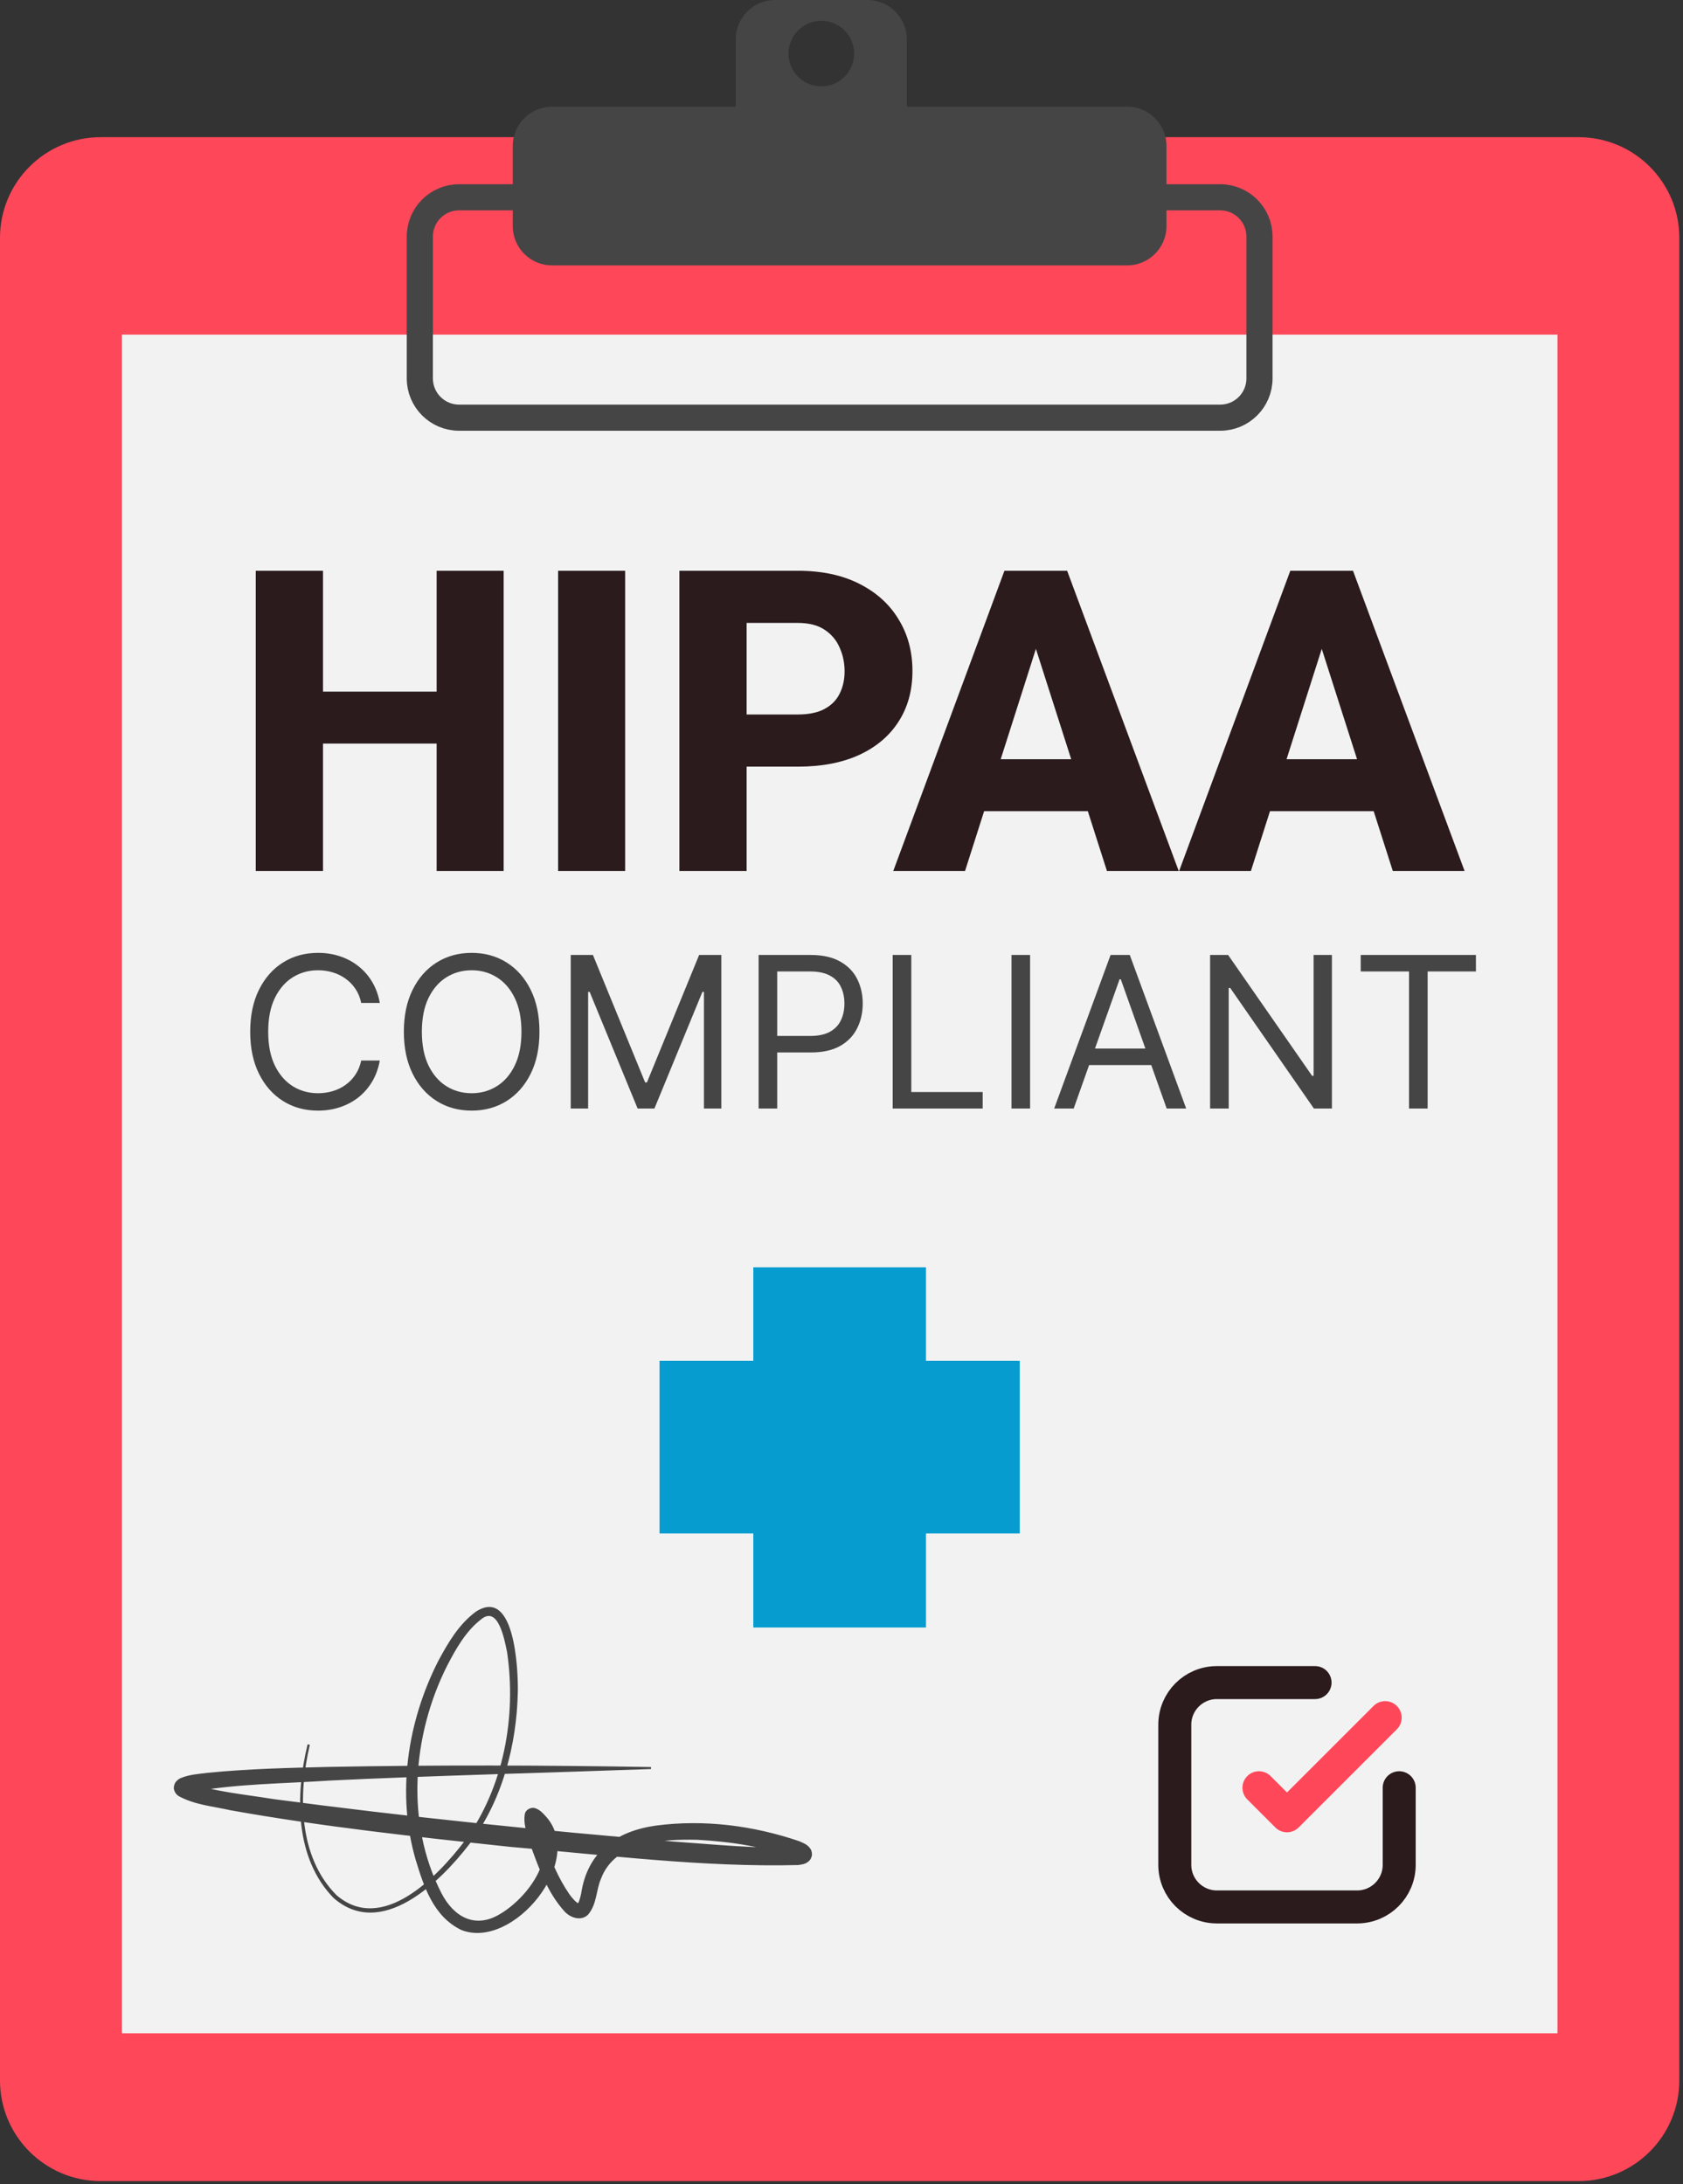 <svg width="255" height="331" viewBox="0 0 255 331" fill="none" xmlns="http://www.w3.org/2000/svg">
<rect x="0" y="0" width="255" height="331" fill="#333333" stroke="none"/>
<g clip-path="url(#clip0_309_1642)">
<path d="M239.18 20.79H15.26C6.832 20.79 0 27.622 0 36.05V315.29C0 323.718 6.832 330.55 15.26 330.55H239.18C247.608 330.55 254.44 323.718 254.44 315.29V36.05C254.44 27.622 247.608 20.79 239.18 20.79Z" fill="#FF475A"/>
<path d="M235.98 50.71H18.47V308.15H235.98V50.71Z" fill="#F2F2F2"/>
<path d="M154.51 206.24H140.3V192.06H114.14V206.24H99.93V232.4H114.14V246.65H140.3V232.4H154.51V206.24Z" fill="#069CD0"/>
<path d="M184.88 29.9H69.56C66.274 29.9 63.61 32.564 63.61 35.85V57.35C63.61 60.636 66.274 63.3 69.56 63.3H184.88C188.166 63.3 190.83 60.636 190.83 57.35V35.85C190.83 32.564 188.166 29.9 184.88 29.9Z" stroke="#454545" stroke-width="3.96" stroke-miterlimit="10"/>
<path d="M170.79 16.17H137.39V5.95C137.39 2.67 134.73 0 131.44 0H117.43C114.15 0 111.48 2.66 111.48 5.95V16.17H83.64C80.36 16.17 77.69 18.83 77.69 22.12V34.27C77.69 37.55 80.35 40.22 83.64 40.22H170.79C174.07 40.22 176.74 37.56 176.74 34.27V22.12C176.74 18.84 174.08 16.17 170.79 16.17ZM124.44 3.15C127.19 3.15 129.41 5.38 129.41 8.12C129.41 10.86 127.18 13.09 124.44 13.09C121.7 13.09 119.47 10.86 119.47 8.12C119.47 5.38 121.7 3.15 124.44 3.15Z" fill="#454545"/>
<path d="M57.545 152H54.727C54.561 151.189 54.269 150.477 53.852 149.864C53.443 149.25 52.943 148.735 52.352 148.318C51.769 147.894 51.121 147.576 50.409 147.364C49.697 147.152 48.955 147.045 48.182 147.045C46.773 147.045 45.496 147.402 44.352 148.114C43.216 148.826 42.311 149.875 41.636 151.261C40.97 152.648 40.636 154.348 40.636 156.364C40.636 158.379 40.97 160.08 41.636 161.466C42.311 162.852 43.216 163.902 44.352 164.614C45.496 165.326 46.773 165.682 48.182 165.682C48.955 165.682 49.697 165.576 50.409 165.364C51.121 165.152 51.769 164.837 52.352 164.42C52.943 163.996 53.443 163.477 53.852 162.864C54.269 162.242 54.561 161.53 54.727 160.727H57.545C57.333 161.917 56.947 162.981 56.386 163.92C55.826 164.86 55.129 165.659 54.295 166.318C53.462 166.97 52.526 167.466 51.489 167.807C50.458 168.148 49.356 168.318 48.182 168.318C46.197 168.318 44.432 167.833 42.886 166.864C41.341 165.894 40.125 164.515 39.239 162.727C38.352 160.939 37.909 158.818 37.909 156.364C37.909 153.909 38.352 151.788 39.239 150C40.125 148.212 41.341 146.833 42.886 145.864C44.432 144.894 46.197 144.409 48.182 144.409C49.356 144.409 50.458 144.58 51.489 144.92C52.526 145.261 53.462 145.761 54.295 146.42C55.129 147.072 55.826 147.867 56.386 148.807C56.947 149.739 57.333 150.803 57.545 152ZM81.736 156.364C81.736 158.818 81.293 160.939 80.406 162.727C79.52 164.515 78.304 165.894 76.758 166.864C75.213 167.833 73.448 168.318 71.463 168.318C69.478 168.318 67.713 167.833 66.168 166.864C64.622 165.894 63.406 164.515 62.52 162.727C61.633 160.939 61.19 158.818 61.19 156.364C61.19 153.909 61.633 151.788 62.52 150C63.406 148.212 64.622 146.833 66.168 145.864C67.713 144.894 69.478 144.409 71.463 144.409C73.448 144.409 75.213 144.894 76.758 145.864C78.304 146.833 79.52 148.212 80.406 150C81.293 151.788 81.736 153.909 81.736 156.364ZM79.008 156.364C79.008 154.348 78.671 152.648 77.997 151.261C77.331 149.875 76.425 148.826 75.281 148.114C74.145 147.402 72.872 147.045 71.463 147.045C70.054 147.045 68.778 147.402 67.633 148.114C66.497 148.826 65.592 149.875 64.918 151.261C64.251 152.648 63.918 154.348 63.918 156.364C63.918 158.379 64.251 160.08 64.918 161.466C65.592 162.852 66.497 163.902 67.633 164.614C68.778 165.326 70.054 165.682 71.463 165.682C72.872 165.682 74.145 165.326 75.281 164.614C76.425 163.902 77.331 162.852 77.997 161.466C78.671 160.08 79.008 158.379 79.008 156.364ZM86.474 144.727H89.838L97.747 164.045H98.02L105.929 144.727H109.293V168H106.656V150.318H106.429L99.156 168H96.611L89.338 150.318H89.111V168H86.474V144.727ZM114.943 168V144.727H122.807C124.633 144.727 126.125 145.057 127.284 145.716C128.451 146.367 129.314 147.25 129.875 148.364C130.436 149.477 130.716 150.72 130.716 152.091C130.716 153.462 130.436 154.708 129.875 155.83C129.322 156.951 128.466 157.845 127.307 158.511C126.148 159.17 124.663 159.5 122.852 159.5H117.216V157H122.761C124.011 157 125.015 156.784 125.773 156.352C126.53 155.92 127.08 155.337 127.42 154.602C127.769 153.86 127.943 153.023 127.943 152.091C127.943 151.159 127.769 150.326 127.42 149.591C127.08 148.856 126.527 148.28 125.761 147.864C124.996 147.439 123.981 147.227 122.716 147.227H117.761V168H114.943ZM135.256 168V144.727H138.074V165.5H148.892V168H135.256ZM156.074 144.727V168H153.256V144.727H156.074ZM162.679 168H159.724L168.27 144.727H171.179L179.724 168H176.77L169.815 148.409H169.634L162.679 168ZM163.77 158.909H175.679V161.409H163.77V158.909ZM201.804 144.727V168H199.077L186.395 149.727H186.168V168H183.349V144.727H186.077L198.804 163.045H199.031V144.727H201.804ZM206.17 147.227V144.727H223.625V147.227H216.307V168H213.489V147.227H206.17Z" fill="#454545"/>
<path d="M69.281 104.812V112.688H45.719V104.812H69.281ZM48.938 86.5V132H38.75V86.5H48.938ZM76.312 86.5V132H66.156V86.5H76.312ZM94.719 86.5V132H84.562V86.5H94.719ZM120.875 116.188H109.438V108.281H120.875C122.562 108.281 123.917 108 124.938 107.438C125.979 106.875 126.74 106.104 127.219 105.125C127.719 104.125 127.969 103 127.969 101.75C127.969 100.458 127.719 99.26 127.219 98.156C126.74 97.031 125.979 96.125 124.938 95.438C123.917 94.75 122.562 94.406 120.875 94.406H113.125V132H102.938V86.5H120.875C124.5 86.5 127.604 87.156 130.188 88.469C132.792 89.781 134.781 91.583 136.156 93.875C137.552 96.146 138.25 98.75 138.25 101.688C138.25 104.625 137.552 107.177 136.156 109.344C134.781 111.51 132.792 113.198 130.188 114.406C127.604 115.594 124.5 116.188 120.875 116.188ZM157.969 95.156L146.219 132H135.344L152.188 86.5H159.062L157.969 95.156ZM167.719 132L155.938 95.156L154.719 86.5H161.688L178.594 132H167.719ZM167.219 115.062V122.938H143.5V115.062H167.219ZM201.281 95.156L189.531 132H178.656L195.5 86.5H202.375L201.281 95.156ZM211.031 132L199.25 95.156L198.031 86.5H205L221.906 132H211.031ZM210.531 115.062V122.938H186.812V115.062H210.531Z" fill="#2B1B1D"/>
<path d="M46.94 264.44C45.17 271.99 45.18 281.36 50.97 287.2C57.89 293.18 66.27 284.44 70.42 278.99C76.31 270.9 78.28 260.19 76.83 250.38C76.45 248.57 75.52 243.25 72.9 245.41C70.6 247.18 69.08 249.87 67.75 252.44C62.43 263 61.41 276.28 66.89 286.92C68.74 290.5 71.95 292.33 75.67 290.13C79.83 287.74 84.96 281.12 81.07 276.6C80.89 276.39 80.69 276.2 80.49 276.07C80.73 276.19 81.23 276.05 81.42 275.77C81.52 275.62 81.53 275.55 81.53 275.56C81.55 275.52 81.55 275.43 81.55 275.49C81.64 276.71 82.08 277.92 82.47 279.12C83.45 281.87 84.61 284.67 86.26 287.06C86.58 287.53 87.32 288.4 87.68 288.47C87.67 288.47 87.54 288.49 87.54 288.53C87.78 288.14 87.92 287.57 88.05 286.99C89 280.65 93.32 277.53 99.39 276.67C106.7 275.71 114.15 276.67 121.1 279.04C121.72 279.33 122.35 279.51 122.81 280.22C122.88 280.29 123.06 280.73 123.02 281.11C123.01 281.5 122.69 281.97 122.58 282.04C122.02 282.55 121.53 282.55 120.97 282.65C106.36 283.01 91.86 281.13 77.34 279.9C63.16 278.39 48.98 276.86 34.93 274.35C32.32 273.75 29.51 273.55 27.05 272.19C27 272.15 26.94 272.11 26.86 272.04C26.78 271.95 26.75 271.94 26.63 271.79C26.53 271.63 26.47 271.57 26.39 271.29C26.23 270.89 26.44 270.26 26.68 270C26.9 269.76 27.11 269.6 27.32 269.5C28.7 268.91 30.12 268.85 31.48 268.67C37.6 268.07 43.71 267.92 49.84 267.78C66.11 267.47 82.37 267.52 98.64 267.8V268.1C84.27 268.63 64.07 269.15 49.92 269.85C42.94 270.32 35.8 270.32 28.94 271.59C28.75 271.64 28.53 271.72 28.48 271.75C28.48 271.75 28.46 271.76 28.54 271.71C28.78 271.52 28.98 271 28.86 270.64C28.78 270.42 28.77 270.41 28.7 270.3C28.62 270.2 28.64 270.22 28.6 270.19C28.56 270.16 28.56 270.16 28.56 270.16C32.56 271.56 37.14 271.95 41.39 272.65C61.49 275.33 81.7 277.39 101.9 279.08C108.08 279.51 115.14 280.25 120.91 279.94C120.9 279.95 120.82 279.99 120.67 280.12C120.62 280.15 120.31 280.56 120.32 280.89C120.27 281.21 120.45 281.58 120.47 281.6C120.55 281.73 120.61 281.79 120.61 281.79C120.72 281.89 120.64 281.81 120.6 281.79C115.94 279.82 110.65 279.11 105.61 278.82C100.38 278.73 93.18 279.05 91.06 284.73C90.3 286.46 90.45 288.62 89.09 290.18C88.03 291.21 86.4 290.64 85.53 289.68C82.99 286.87 81.7 283.28 80.43 279.8C80 278.23 79.21 276.57 79.53 274.86C79.67 274.24 80.52 273.81 81.12 274.05C81.76 274.26 82.22 274.74 82.63 275.2C88.91 281.89 77.75 295.61 69.89 292.49C65.69 290.46 64.23 285.95 63 281.92C60.06 271.88 61.71 260.97 66.39 251.75C67.87 248.99 69.5 246.18 72.09 244.26C77.98 240.43 78.51 252.94 78.46 256.34C78.38 260.46 77.78 264.56 76.59 268.51C75.41 272.45 73.6 276.23 71.1 279.51C66.67 285.27 57.76 294 50.53 287.63C44.65 281.59 44.72 272.05 46.61 264.35L46.9 264.42L46.94 264.44Z" fill="#454545"/>
<path d="M199.25 255H184.375C180.854 255 178 257.854 178 261.375V282.625C178 286.146 180.854 289 184.375 289H205.625C209.146 289 212 286.146 212 282.625V270.937" stroke="#2B1B1D" stroke-width="5" stroke-linecap="round" stroke-linejoin="round"/>
<path d="M209.875 260.312L195 275.187L190.75 270.937" stroke="#FF475A" stroke-width="5" stroke-linecap="round" stroke-linejoin="round"/>
</g>
<defs>
<clipPath id="clip0_309_1642">
<rect width="254.44" height="330.54" fill="white"/>
</clipPath>
</defs>
</svg>
